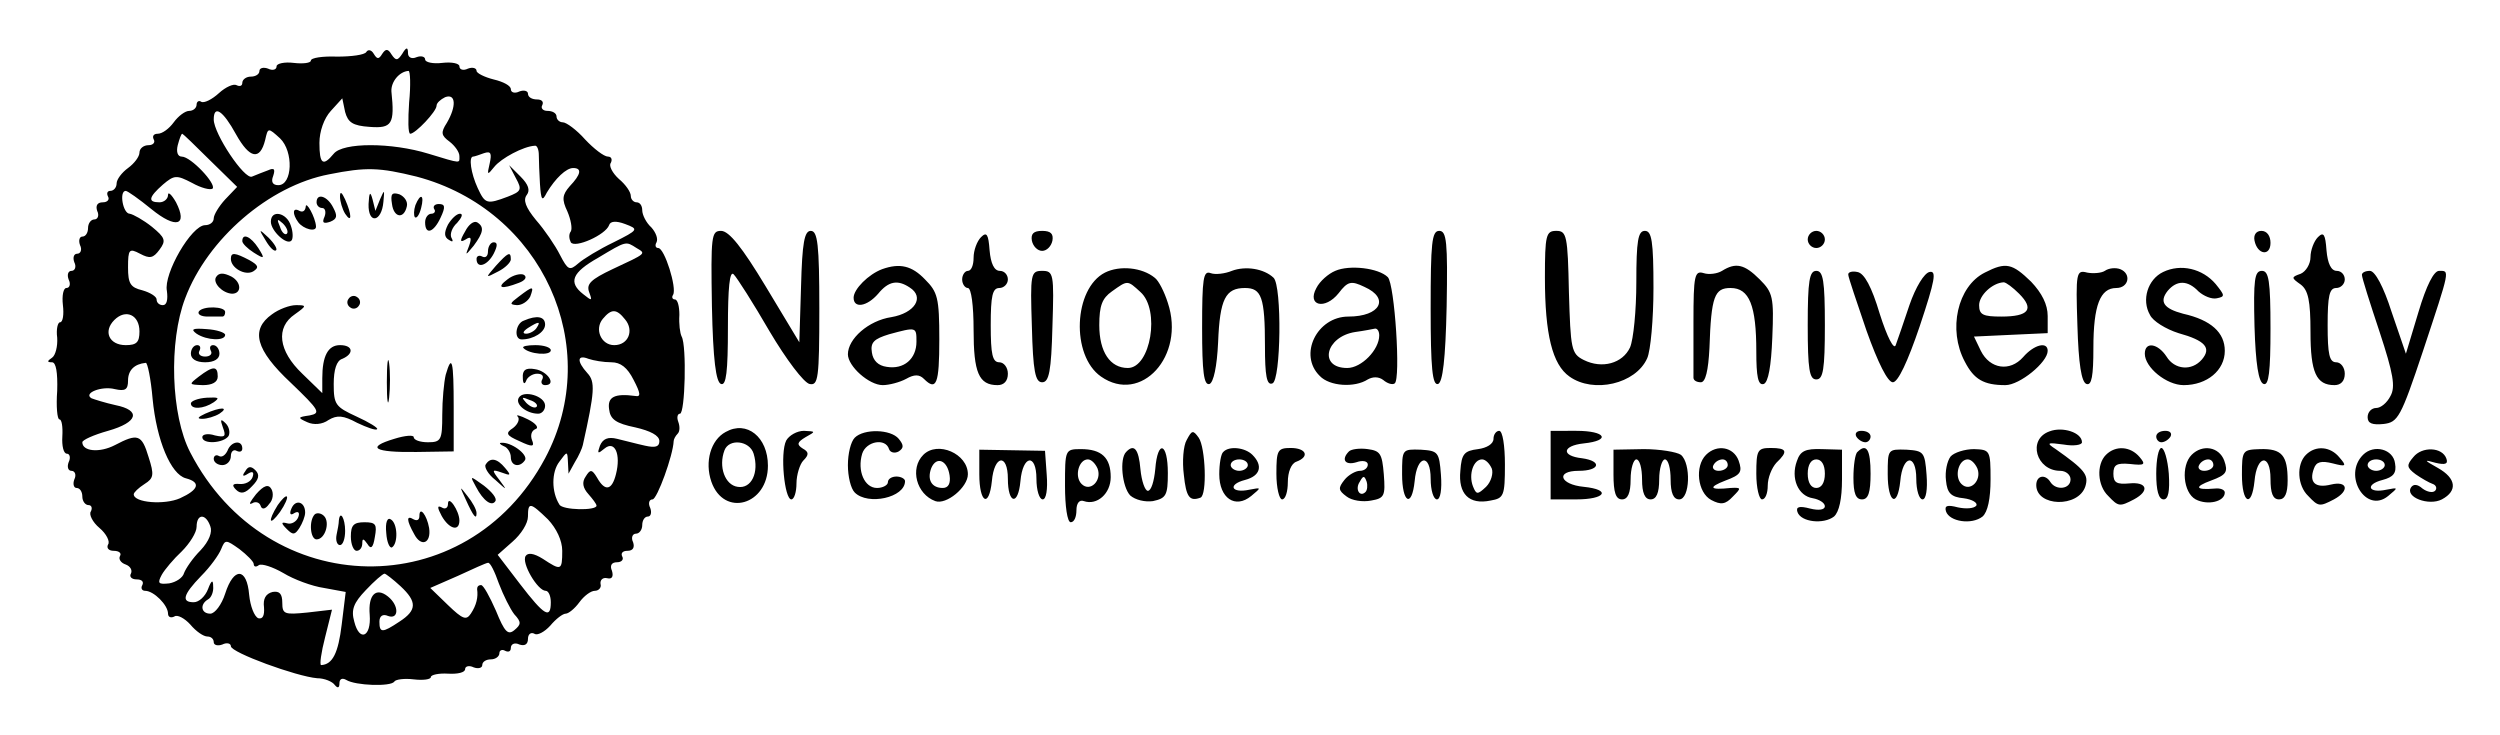 <svg xmlns="http://www.w3.org/2000/svg" role="img" viewBox="-6.41 -7.41 437.58 128.58"><title>National University of Computer and Emerging Sciences Pakistan (member) logo</title><path d="M57.7 1.7c-.3.5-2.6.8-5.1.8-2.5-.1-4.6.2-4.6.7 0 .4-1.3.6-3 .4-1.6-.2-3 .1-3 .6 0 .6-.7.8-1.5.4-.8-.3-1.5-.1-1.5.4 0 .6-.7 1-1.5 1S36 6.5 36 7.1c0 .5-.4.7-1 .4-.5-.3-1.9.3-3.1 1.4-1.2 1.1-2.6 1.8-3.1 1.5-.4-.3-.8 0-.8.5 0 .6-.6 1.1-1.3 1.1-.7 0-1.9.9-2.7 2-.8 1.1-2 2-2.8 2-.7 0-1 .4-.7 1 .3.5-.1 1-.9 1-.9 0-1.6.6-1.6 1.3 0 .7-.9 1.9-2 2.7-1.1.8-2 2-2 2.7 0 .7-.5 1.3-1.1 1.3-.5 0-.7.4-.4 1 .3.5-.1 1-.9 1-1 0-1.3.6-1 1.5.4.8.1 1.5-.5 1.5S9 31.7 9 32.5 8.6 34 8 34c-.5 0-.7.7-.4 1.5.4.8.1 1.5-.5 1.5s-.8.7-.5 1.5c.4.8.1 1.5-.5 1.5s-.8.7-.5 1.5c.4.8.2 1.5-.4 1.5-.5 0-.8 1.3-.6 3 .2 1.6 0 3-.5 3-.4 0-.7 1.2-.5 2.7.1 1.5-.3 3.1-.9 3.5-.9.6-.9.8 0 .8.7 0 1 1.8.9 5-.2 2.7 0 5 .4 5s.6 1.3.5 3c-.1 1.6.2 3 .8 3 .5 0 .7.7.3 1.5-.3.8-.1 1.5.5 1.5s.9.7.5 1.5c-.3.8-.1 1.5.4 1.5.6 0 1 .7 1 1.5S8.5 81 9.1 81c.5 0 .7.5.4 1.1-.4.5.3 1.9 1.5 2.9s1.9 2.4 1.5 2.9c-.3.6.1 1.1 1 1.1s1.4.4 1.1.9c-.3.5.1 1.2 1 1.5.8.3 1.2 1 .9 1.6-.3.5.1 1 1 1s1.3.4 1 1c-.3.5-.1 1 .5 1 1.5 0 4 2.5 4 4 0 .6.5.8 1.1.5.5-.4 1.8.3 2.8 1.4 1 1.2 2.3 2.1 3 2.1.6 0 1.1.4 1.1 1 0 .5.7.7 1.5.4.8-.4 1.5-.2 1.5.3 0 1.1 11.5 5.3 15.1 5.6 1.3 0 2.7.6 3.1 1.2.5.6.8.5.8-.3s.5-1 1.2-.6c1.6 1 7.8 1.2 8.4.3.2-.4 1.8-.6 3.4-.4 1.7.2 3 0 3-.4s1.4-.7 3-.6c1.7.1 3-.2 3-.8 0-.5.7-.7 1.5-.3.8.3 1.5.1 1.5-.4 0-.6.7-1 1.5-1s1.5-.5 1.5-1.1c0-.5.5-.7 1-.4.6.3 1 .1 1-.5 0-.7.7-1 1.5-.6.9.3 1.5 0 1.5-1 0-.8.5-1.2 1.1-.9.5.4 1.8-.3 2.8-1.4 1-1.2 2.2-2.1 2.7-2.1s1.6-.9 2.4-2c.8-1.1 2-2 2.7-2 .7 0 1.2-.6 1-1.2-.1-.7.4-1.2 1.2-1 .8.2 1.1-.3.8-1.3-.4-.9-.1-1.5.9-1.5.8 0 1.2-.5.9-1-.3-.6.1-1 .9-1 1 0 1.3-.6 1-1.5-.4-.8-.1-1.5.5-1.5s1.1-.7 1.1-1.5.4-1.5 1-1.5c.5 0 .7-.7.4-1.5-.4-.8-.2-1.5.4-1.5.8 0 3.6-7.7 3.7-10.2 0-.3.3-.9.7-1.3.4-.4.4-1.3.1-2.1-.3-.8-.1-1.4.3-1.4.9 0 1.2-11.9.3-13.5-.3-.6-.5-2.2-.4-3.8 0-1.5-.3-2.7-.8-2.7-.4 0-.6-.4-.3-.8.7-1.2-1.5-8.2-2.6-8.2-.5 0-.6-.5-.3-1 .3-.6-.1-1.7-.9-2.6-.9-.8-1.6-2.2-1.6-3 0-.8-.4-1.4-1-1.4-.5 0-1-.5-1-1.1 0-.7-.9-2-2.1-3-1.1-1-1.8-2.3-1.4-2.8.3-.6.1-1.1-.5-1.1-.7 0-2.5-1.4-4-3-1.5-1.7-3.3-3-3.9-3-.6 0-1.1-.5-1.1-1 0-.6-.7-1-1.6-1-.8 0-1.2-.5-.9-1 .3-.6-.1-1-.9-1-.9 0-1.6-.4-1.6-1 0-.5-.7-.7-1.5-.4-.8.4-1.5.2-1.5-.4 0-.6-1.3-1.3-3-1.7-1.6-.4-3-1.1-3-1.5 0-.5-.7-.7-1.5-.4-.8.4-1.5.2-1.5-.4 0-.5-1.3-.8-3-.6-1.6.2-3-.1-3-.6s-.7-.7-1.5-.4c-.9.4-1.5 0-1.5-.7 0-1.1-.3-1.1-1 .1-.8 1.2-1.1 1.3-1.9.1-.6-1-1-1-1.6-.1-.6 1-.9 1-1.5 0-.4-.7-1-.8-1.3-.3zm7.5 8.8c-.2 3-.2 5.5.2 5.5.9 0 4.6-3.9 4.6-4.9 0-.5.7-1.1 1.5-1.5 1.9-.7 2 1.6.3 4.5-1.1 1.7-1 2.2.5 3.3.9.7 1.7 1.8 1.7 2.5 0 1.3.5 1.4-5.4-.4-6.5-2-15-2-16.6 0-1.9 2.3-2.5 1.8-2.5-1.9 0-2 .8-4.3 2-5.6l2-2.2.5 2.4c.5 1.8 1.3 2.4 4.3 2.6 3.9.3 4.4-.5 3.8-6.2-.1-1.7 1.4-3.5 3-3.6.3 0 .4 2.5.1 5.5zm-30.3 5.6c2.4 4.3 4.2 4.6 5.1 1 .5-2.2.5-2.2 2.6-.3 2.4 2.3 2.2 8.2-.3 8.2-1 0-1.3-.6-.9-1.6.4-1.2.2-1.5-.9-1-.8.3-2.1.8-2.8 1.1-1.3.6-6.7-7.5-6.7-10 0-2.6 1.6-1.6 3.9 2.6zm-4.5 4.6l4.7 4.6-2.1 2.2c-1.1 1.2-2 2.7-2 3.3 0 .7-.7 1.2-1.5 1.2-2.4 0-7.3 8.5-6.7 11.5.2 1.5 0 2.5-.7 2.5-.6 0-1.1-.4-1.1-1 0-.5-1.1-1.2-2.5-1.6-2.1-.5-2.5-1.2-2.5-4 0-3.2.2-3.4 2.1-2.4 1.7.9 2.3.8 3.4-.7 1.2-1.6 1-2.1-1.3-4-1.5-1.2-3.3-2.2-3.9-2.3-1.2 0-1.9-4-.7-4 .3 0 2.3 1.4 4.5 3.2 4.3 3.5 6.4 2.9 4.3-1.2-.8-1.4-1.4-1.9-1.4-1.3 0 .7-.7 1.3-1.5 1.3-2.1 0-1.9-.9.6-3.1 2-1.7 2.4-1.7 5.1-.3 1.6.9 3.2 1.3 3.6 1 .7-.8-3.8-5.6-5.4-5.6-.7 0-1-.8-.7-2 .3-1.1.6-2 .8-2 .1 0 2.3 2.1 4.9 4.7zm57.5-1c0 1 .1 3.3.2 5.1.2 2.9.4 3.1 1.2 1.5 1.5-2.5 3.4-4.3 4.6-4.3 1.6 0 1.4 1.1-.6 3.2-1.3 1.5-1.4 2.3-.4 4.4.6 1.4.9 3 .6 3.5-.4.5-.3 1.3 0 1.9.7 1.1 6.1-1.3 6.7-3 .2-.7 1.2-.8 2.8-.2 2.4.9 2.4 1-2 3.2-2.5 1.2-5.3 2.9-6.2 3.7-1.5 1.3-1.8 1.2-3.2-1.5-.8-1.6-2.7-4.4-4.2-6.1-1.8-2.2-2.3-3.5-1.6-4.4.6-.8.3-1.8-1.1-3.2l-2-2 1.2 2.3c1.1 2 .9 2.3-1.4 3.2-3.7 1.4-4 1.3-5.3-1.5-1.2-2.6-1.6-5.5-.8-5.5.2 0 1.1-.3 1.9-.6 1.2-.4 1.4 0 1 1.8-.5 2.1-.4 2.1.8.6 1.2-1.5 5.1-3.6 7.1-3.7.4-.1.7.7.7 1.6zm-21.4 3.8c22 5.8 32.9 29.8 22.5 49.3-13.7 25.7-48.6 25.1-62.1-1-3.4-6.5-3.8-19.4-.9-27 3.9-10.4 14.7-19.7 25.2-21.7 6.5-1.3 8.8-1.2 15.3.4zM105 36c1.7 1 1.8.9-4.2 3.7-3.8 1.8-4.6 2.6-4.1 4 .6 1.6.5 1.6-1 .4-2.7-2.1-2-3.8 2.6-6.4 5-3 4.8-2.9 6.7-1.7zM18 50.6c0 1.9-.5 2.4-2.4 2.4-2.9 0-4-2.4-2-4.4 2-2 4.4-.9 4.4 2zm85-2.1c1.6 1.9.6 4.5-1.9 4.5-2.3 0-3.5-2.8-2-4.6 1.5-1.8 2.4-1.8 3.9.1zm-2.4 7.5c1.6 0 2.8.9 3.9 3.1 1.2 2.3 1.3 3 .3 2.8-3.7-.5-4.9.2-4.6 2.3.2 1.8 1.2 2.5 4.6 3.2 2.6.6 4.2 1.4 4.2 2.4s-.7 1.2-2.5.8c-1.4-.3-3.6-.9-4.9-1.2-1.6-.4-2.5 0-3 1.2-.5 1.4-.4 1.5.8.5 1.8-1.5 2.9 1 2 4.5-.7 2.8-1.9 3.1-3.3.6-.9-1.5-1.2-1.5-2-.2-.7 1-.5 2 .5 3.1.7.8 1.4 1.7 1.4 2 0 .9-6 .8-6.5-.2-1.4-2.2-1.4-5.7 0-7.5 1.4-1.9 1.4-1.9 1.5.1l.1 2 1.1-2c.7-1.1 1.3-2.5 1.4-3 2.1-9.4 2.2-11.1.8-12.6-1.9-2.1-1.8-3.3.2-2.5.9.3 2.6.6 4 .6zm-80.3 6.4c.7 7.3 3.2 13.2 5.8 13.9 2.7.7 2.3 2-1 3.5-2.7 1.2-8.1.8-8.1-.7 0-.3.8-1.1 1.9-1.8 1.6-1 1.7-1.6.7-4.7-1.2-4-1.9-4.2-5.9-2.1C11 71.9 8 71.6 8 70c0-.4 2-1.3 4.5-2 5.3-1.5 5.8-3.6 1.3-4.5-1.8-.4-3.7-1-4.2-1.2-1.5-.9 1.8-2.2 4.1-1.6 1.8.4 2.3.1 2.3-1.5 0-1.8 1.1-2.9 3.1-3.1.3-.1.9 2.8 1.2 6.3zm69.2 21.1C91 85.1 92 87.2 92 89c0 3.5-.2 3.5-3.4 1.4-1.6-1-2.6-1.1-3-.5-.8 1.2 2.1 6.1 3.5 6.1.5 0 .9.9.9 2 0 3-1.1 2.4-5.4-3.2l-3.9-5.1 2.6-2.3c1.5-1.3 2.7-3.2 2.7-4.4 0-2.6.4-2.5 3.5.5zm-59.1 1.2c.4 1-.2 2.6-1.7 4.2-1.4 1.4-2.6 3.2-2.9 4-.2.8-1.4 1.6-2.6 1.8-1.9.2-2.1 0-1.3-1.5.5-.9 2.1-2.8 3.5-4.1 1.4-1.4 2.6-3.3 2.6-4.3 0-2.3 1.6-2.4 2.4-.1zm7.6 6.6c0 .5.4.6.9.2.5-.3 2.4.3 4.3 1.4 1.8 1.1 5 2.3 7.1 2.6l3.8.7-.7 5.7c-.6 5-1.6 7-3.6 7.1-.3 0 0-2.2.7-4.9l1.2-4.8-4.3.5c-4 .4-4.4.3-4.4-1.7 0-1.6-.5-2.1-1.7-1.9-1.2.3-1.7 1.2-1.5 2.7.1 1.4-.2 2.1-1 1.9-.7-.3-1.4-2.1-1.6-4.1-.4-4.8-2.7-4.9-4.2-.2-.6 1.9-1.8 3.5-2.6 3.5-1.6 0-1.9-1.6-.4-2.5.6-.3 1-1.4.9-2.3 0-1.2-.3-1.1-.9.5-.5 1.3-1.6 2.3-2.5 2.3-2.2 0-1.9-1.3 1.3-4.6 1.6-1.6 3.1-3.7 3.5-4.7.7-1.7.8-1.7 3.2 0 1.3 1 2.5 2.2 2.5 2.6zm42.9 3.4c.8 2.1 2 4.5 2.7 5.4 1.3 1.4 1.2 1.8 0 2.8-1.1.9-1.7.3-3.2-3.4-1.1-2.5-2.2-4.5-2.6-4.5-.5 0-.7.3-.7.7.2 1.4-.1 2.8-1.1 4.3-.8 1.2-1.4 1-4-1.5l-3.1-3 4.8-2.1c2.6-1.2 5-2.3 5.3-2.3.4-.1 1.2 1.6 1.9 3.6zm-17.2.5c2.9 2.7 2.9 4.2-.2 6.2-3 2-3.5 2-3.5 0 0-1 .6-1.4 1.5-1 1.9.7 2-1.8 0-3.4-2.1-1.7-3.5-.3-3.2 3.2.3 3.9-1.8 4.8-2.7 1.2-.6-2.1-.1-3.3 2-5.5 1.5-1.6 3-2.9 3.3-2.9.2 0 1.5 1 2.8 2.2z"/><path d="M53.1 27c0 .8.4 2.2.9 3 1.2 1.8 1.2.2 0-2.5-.6-1.3-.9-1.5-.9-.5zm5 1.3c-.1 3.6 2.3 3.2 2.6-.4.2-2.2.2-2.2-.6-.4l-.8 2-.5-2c-.4-1.5-.6-1.3-.7.8zm4.1 0c.3 2.4 2.1 2.7 2.6.4.2-.8-.4-1.7-1.3-2.1-1.3-.4-1.6-.1-1.3 1.7zM49 28c0 .5.4 1 1 1 .5 0 .7.7.4 1.5-.5 1.1-.2 1.3 1 .9 1.2-.5 1.3-1 .5-2.5-1-2-2.9-2.6-2.9-.9zm17.3.5c-.3.9-.3 1.8-.1 2.1.3.3.8-.4 1.1-1.6.6-2.3-.1-2.7-1-.5zm-19.2.3c-.1.7-.5 1-1.1.7-1.2-.7-1.3.5-.2 2 .9 1.2 3.2 1.8 3.1.7-.1-1.6-1.8-4.6-1.8-3.4zm22.5.4c.3.4 0 .8-.5.8-.6 0-1.1.7-1.1 1.5 0 2.3 1.5 1.8 2.7-.8.9-1.9.8-2.4-.3-2.4-.7 0-1.1.4-.8.9zM41 31.4c0 1.6 2.8 4.2 3.6 3.3.3-.3.3-1.5-.1-2.6-.7-2.3-3.5-2.9-3.5-.7zm2.8 2.1c-.3.3-.9-.2-1.2-1.2-.6-1.4-.5-1.5.5-.6.7.7 1 1.5.7 1.8zM72 31.9c-.7 1.4-.7 2.2.2 2.7.6.4.8.3.4-.4-.3-.6.1-1.8 1-2.6.8-.9 1.1-1.6.5-1.6-.6 0-1.5.9-2.1 1.9zm3 1.2c-1 1.7-.9 2 .1 1.4.9-.6 1.1-.3.6 1.1-.7 1.8-.7 1.8.8 0 1.7-2.3 1.9-3.3.6-4.1-.6-.3-1.5.4-2.1 1.6zm-34.9 1.6c.7 1.2 1.5 2 1.8 1.7.3-.2-.3-1.2-1.3-2.2-1.7-1.6-1.8-1.6-.5.5zm-4.1.1c0 .4.9 1.3 2 2 1.9 1.2 2 1.1.8-.8-1.3-2-2.8-2.7-2.8-1.2zm43 1.8c0 .8-.4 1.2-1 .9-.5-.3-1-.1-1 .4 0 1.8 1.9 1.2 3-.9.7-1.4.7-2 0-2-.5 0-1 .7-1 1.6zm-45 1.3c0 1.6 2.5 3 3.9 2.2 1.1-.7.9-1.1-.7-2-2.5-1.3-3.2-1.4-3.2-.2zm46.4 1.2c-1.9 2.2-1.9 2.2.4 1C82 39.5 83 38.5 83 38c0-1.5-.5-1.2-2.6 1.1zm-49 2c-.6 1 1.1 2.8 2.8 2.9 1.7 0 1.7-2-.1-3-1.4-.7-2.2-.7-2.7.1zm51 .4c-2 1.5-1.1 1.8 2 .6 1.1-.4 1.5-1 .9-1.4-.5-.3-1.9 0-2.9.8zm2 3c-1.6 1.2-1.7 1.4-.3 1.5.9 0 1.9-.7 2.3-1.5.7-1.9.5-1.9-2 0zm-29.8.4c-.4.5-.2 1.2.3 1.5.5.4 1.2.2 1.5-.3.4-.5.2-1.2-.3-1.5-.5-.4-1.2-.2-1.5.3zm-26.2 2.2c-.3.5.4.9 1.5.9h2.6c.3 0 .5-.3.5-.8 0-1-3.9-1.1-4.6-.1zm12.8.5c-3.8 2.7-2.9 6.2 3.3 12 5 4.8 5.3 5.3 3.3 5.7-2.1.3-2.2.4-.4 1.2 1.1.5 2.6.4 3.7-.4 1.5-.9 2.6-.8 5 .5 1.7.8 3.3 1.4 3.5 1.1.2-.2-1.4-1.2-3.6-2.2-3.7-1.7-4-2.1-4-5.7 0-2.5.5-4.1 1.5-4.4 2.1-.9 1.9-2.4-.4-2.4-2.1 0-3.1 1.9-3.1 5.8v2.6L46.5 58c-4.2-4-4.7-8.1-1.3-10.4 2.1-1.5 2.1-1.6.2-1.6-1.1 0-3 .7-4.2 1.6zm44.1 1.1c-1.5.5-1.8 3.3-.4 3.3 2.1 0 4.1-1.3 4.1-2.6 0-1.4-1.4-1.7-3.7-.7zm2.2 1.3c-.3.5-1.2 1-1.8 1-.7 0-.6-.4.3-1 1.9-1.2 2.3-1.2 1.5 0zM28 51c1.8 1.2 5 1.3 5 .2 0-.4-1.5-.9-3.2-1-2.5-.2-2.9 0-1.8.8zm-1 3.5c0 .9.9 1.5 2.5 1.5s2.5-.6 2.5-1.5c0-.8-.5-1.5-1.1-1.5-.5 0-.7.4-.4 1 .3.5-.1 1-1 1s-1.3-.5-1-1c.3-.6.1-1-.4-1-.6 0-1.1.7-1.1 1.5zm58.2-1c1 1.1 4.8 1.4 4.8.4 0-.5-1.2-.9-2.7-.9-1.4 0-2.4.2-2.1.5zm-23.9 6c0 3.3.2 4.5.4 2.7.2-1.8.2-4.5 0-6s-.4 0-.4 3.3zm10.3-1.3c-.3 1.3-.6 4.4-.6 7 0 4.4-.2 4.8-2.5 4.8-1.4 0-2.5-.4-2.5-.9 0-.4-1.5-.3-3.4.3-5 1.5-3.6 2.4 3.9 2.3l6.5-.1v-7.8c0-8.1-.3-9.4-1.4-5.6zm-43.2.3c-1.8 1.4-1.8 1.4.7 1.5 1.6 0 2.6-.5 2.6-1.5 0-1.9-.8-1.9-3.3 0zm56.7.2c0 1 .3 1.3.6.5.2-.6 1.1-1.2 1.9-1.2.9 0 1.2.4.9 1-.3.5-.1 1 .5 1 2.1 0 .4-2.5-1.8-2.8-1.6-.3-2.2.2-2.1 1.5zm-.7 3.5c-.7 1.1 1.3 2.8 3.4 2.8.6 0 1.2-.6 1.2-1.4 0-1.7-3.8-2.8-4.6-1.4zm3.1 1.6c-.3.3-1.1 0-1.8-.7-.9-1-.8-1.1.6-.5 1 .3 1.5.9 1.2 1.2zM27 63.2c0 1.1 2.2 1 4-.2 1.1-.8.9-.9-1.2-.8-1.6.1-2.8.6-2.8 1zm2.5 1.8c-1.3.6-1.5.9-.5.9.8 0 2.2-.4 3-.9 1.8-1.2.2-1.2-2.5 0zm54.7.5c.4.4.1 1.3-.8 2-1.4.9-1.2 1.3 1.1 2.3 2.3 1.1 2.7 1 2.2-.2-.3-.8-.1-1.6.6-1.9.7-.2.1-1-1.3-1.7-1.4-.7-2.2-.9-1.8-.5zm-51.6 1.9c.6 1.6.4 1.8-1.4 1.4-1.2-.4-2.2-.2-2.2.3 0 1.3 3.7 1.1 4.6-.2.3-.6.1-1.6-.5-2.2-.9-.9-1-.7-.5.7zm.8 4.1c-.4.8-1 1.2-1.5.9-.5-.3-.9 0-.9.5 0 .6.7 1.1 1.5 1.1s1.5-.7 1.5-1.6c0-.8.5-1.2 1-.9.6.3 1 .1 1-.4 0-1.6-2-1.3-2.6.4zm48.4-.8c.6.2 1.2 1.1 1.2 1.9 0 1.6 1.6 1.9 2.5.5.5-1-2.5-3.2-4.2-3-.4 0-.2.3.5.6zm-3.2 3.2c-.3.4.4 1.7 1.7 2.7 2.1 1.9 2.1 1.9.7 0-1.4-1.8-1.3-1.9.4-1.3 1.6.6 1.7.5.6-.8-1.4-1.7-2.6-1.9-3.4-.6zm-42.1 1.2c-.6.8-.4 1 .5.4.8-.5 1.1-.3.8.6-.3.8-1.3 1.3-2.3 1.2-1.2-.1-1.4.2-.6 1 .8.8 1.6.7 2.8-.6 1.2-1.2 1.4-2 .6-2.8-.8-.8-1.3-.7-1.8.2zm40.4 2.7c1.3 2.5 2.8 3.5 3.4 2.5.3-.5-.6-1.6-2-2.7-2.5-1.8-2.5-1.8-1.4.2zm-38.5 1.3c-1 1.3-1.4 1.9-.7 1.6.6-.4 1.3-.2 1.5.4.2.7.8.7 1.5-.3.7-.7.8-1.9.4-2.6-.5-.9-1.3-.7-2.7.9zm36.7.9c1.4 3.1 1.9 3.6 1.9 2.4 0-.6-.7-1.9-1.6-3-1.4-1.8-1.4-1.8-.3.6zm-32.9 1c-1.8 2.9-1.5 3.8.4 1.2.9-1.3 1.4-2.5 1.2-2.7-.2-.2-.9.5-1.6 1.5zm2.4.6c-.4.9-.2 1.3.5.8.7-.4 1-.1.7.7-.3.8-1.2 1.3-1.9 1.1-1.1-.3-1.2-.1-.1 1 1.1 1.1 1.4 1 2.2-.2.5-.8 1-2 1-2.7 0-1.9-1.7-2.4-2.4-.7zm27.4-.8c0 .7-.5 1-1.1.6-.8-.4-.8 0 0 1.5 1.3 2.3 3.1 2.8 3.1.8 0-1.7-2-4.6-2-2.9zm-23.3 1.8c-1.1 1.1-.8 4.4.3 4.4 1.5 0 2.4-3 1.3-4.1-.5-.5-1.2-.6-1.6-.3zm18.3.3c0 .7-.4.9-1 .6-1.3-.8-1.3.1.1 2.6 1.2 2.3 3 1.6 2.6-1.1-.4-2.3-1.7-3.9-1.7-2.1zm-14.1.8c0 .5-.2 1.6-.4 2.5-.2 1 .1 1.8.6 1.8s.9-1.1.9-2.5c0-2.2-.9-3.7-1.1-1.8zm8.3 2.2c.1 1.6.6 2.7 1 2.5 1.1-.7 1-4.2-.2-4.9-.6-.4-1 .5-.8 2.4zm-6.2.6c0 1.4.5 2.5 1 2.5.6 0 1-.6 1-1.3 0-.9.2-.9.9.1.6 1 1 .7 1.3-1.2.4-2.2.2-2.6-1.8-2.6-1.9 0-2.4.5-2.4 2.5zm63.2-40.3c.2 9.4.7 13.3 1.6 13.6.9.3 1.2-2.1 1.2-9.9 0-6.9.3-10 1-9.3.6.6 3.4 5 6.3 10 2.9 4.9 6 9 7 9.2 1.5.3 1.7-.9 1.7-13.2 0-11.3-.3-13.6-1.5-13.6-1.1 0-1.5 2-1.7 9.7l-.3 9.8-5.9-9.8c-4.1-6.8-6.4-9.7-7.8-9.7-1.7 0-1.8.8-1.6 13.2zm47.1-12.1c-.7.7-1.3 2.3-1.3 3.6 0 1.3-.4 2.3-1 2.3-.5 0-1 .7-1 1.5s.5 1.5 1 1.5c.6 0 1 3.1 1 7.3 0 7.5.9 9.7 4.2 9.7 1.1 0 1.8-.7 1.8-2 0-1.1-.7-2-1.5-2-1.2 0-1.5-1.4-1.5-6.5s.3-6.5 1.5-6.5c.8 0 1.5-.7 1.5-1.5s-.6-1.5-1.4-1.5c-1 0-1.6-1.3-1.8-3.6-.2-2.8-.5-3.3-1.5-2.3zm8.9.6c.2 1 1 1.8 1.8 1.8s1.6-.8 1.8-1.8c.2-1.2-.3-1.7-1.8-1.7s-2 .5-1.8 1.7zM244 46.6c0 10.4.3 13.5 1.3 13.2.8-.3 1.3-4.2 1.5-13.6.2-11.3 0-13.2-1.3-13.2s-1.5 2.1-1.5 13.6zm20-5.4c0 9.9 1.3 15.2 4.3 17.3 4.2 3 11.6 1.3 13.6-3.2.6-1.3 1.1-6.9 1.1-12.3 0-8.2-.3-10-1.5-10s-1.5 1.7-1.5 9c0 4.9-.5 10-1.1 11.4-1.3 2.8-4.9 3.8-8.1 2.2-2.2-1.1-2.3-1.9-2.6-11.9-.2-9.9-.4-10.7-2.2-10.7-1.8 0-2 .7-2 8.2zm46-6.7c0 .8.7 1.5 1.5 1.5s1.5-.7 1.5-1.5-.7-1.5-1.5-1.5-1.5.7-1.5 1.5zm78.2.2c.5 2.5 2.8 2.8 2.8.4 0-1.2-.6-2.1-1.6-2.1-.9 0-1.4.7-1.2 1.7zm11.1-.6c-.7.7-1.3 2.3-1.3 3.5 0 1.2-.8 2.5-1.7 2.9-1.7.6-1.7.7 0 1.9 1.3 1 1.7 2.8 1.7 8.3 0 7.1 1 9.3 4.2 9.3 1.1 0 1.8-.7 1.8-2 0-1.1-.7-2-1.5-2-1.2 0-1.5-1.4-1.5-6.5s.3-6.5 1.5-6.5c.8 0 1.5-.7 1.5-1.5s-.6-1.5-1.4-1.5c-1 0-1.6-1.3-1.8-3.6-.2-2.8-.5-3.3-1.5-2.3zM148 39.7c-2.4.9-5 3.5-5 5 0 1.9 2.3 1.6 4.3-.7 1.8-2.2 3.4-2.5 5.5-1.1 2.7 1.7.9 4.5-3.2 5.2-4 .6-7.6 3.8-7.6 6.5 0 2.1 3.7 5.4 6.1 5.4 1.1 0 3-.5 4.1-1.1 1.4-.8 2.3-.8 3.1 0 2.2 2.2 2.7.9 2.7-6.9 0-7.3-.3-8.3-2.5-10.5-2.3-2.4-4.4-2.9-7.5-1.8zm6 12.7c0 3-2.2 4.9-5.2 4.4-1.5-.2-2.4-1.1-2.6-2.5-.3-1.8.4-2.4 3-3.2 4.8-1.3 4.8-1.3 4.8 1.3zm33-12.1c-5.5 2.8-6 14.5-.7 18.2 7 4.9 14.8-3.6 11.7-12.9-.6-1.9-1.6-3.9-2.3-4.4-2.2-1.8-6.1-2.2-8.7-.9zm6.2 3.4C196.7 46.8 195 57 191 57c-3.1 0-5-2.8-5-7.5 0-3.4.5-4.7 2.2-5.9 2.8-2 2.7-2 5 .1zm16-3.7c-1.2.5-2.9.7-3.7.4-1.3-.5-1.5.9-1.5 9.6 0 7.7.3 10.1 1.3 9.8.7-.3 1.3-3 1.5-7.3.3-7.6 1.3-9.5 4.7-9.5 2.9 0 3.5 1.6 3.5 10.2 0 5.1.3 6.9 1.3 6.5 1.5-.5 1.7-17.1.2-18.5-1.7-1.6-4.9-2.1-7.3-1.2zm18.1 0c-1.2.5-2.7 1.8-3.3 3-1.7 3.1 1.5 3.9 3.9.9 1.6-2.1 2.2-2.2 4.5-1.1 4.5 2 2.8 5.2-2.8 5.2-5.5 0-8.8 6.7-5 10.4 1.7 1.8 6.1 2.1 8.4.6.9-.5 1.9-.5 2.7.1.7.6 1.6.9 2 .6 1.1-.7 0-17.4-1.2-18.6-1.6-1.6-6.7-2.2-9.2-1.1zm7.7 11.3c0 2.5-3.1 5.7-5.6 5.7-5.1 0-3.8-5.5 1.4-6.3 1.5-.2 3-.5 3.5-.6.4 0 .7.5.7 1.2zM295 40c-.8.5-2.3.7-3.2.4-1.6-.5-1.8.4-1.8 8.5v9.8c0 .5.6.8 1.3.8.8 0 1.3-2 1.5-6 .3-9.1.9-10.5 3.7-10.5 3.3 0 4.5 3.1 4.5 11.1 0 4.4.3 6 1.3 5.7.8-.3 1.3-3.1 1.5-8.1.3-7.1.1-7.9-2.2-10.2-2.7-2.7-4.2-3-6.6-1.5zm46 .3c-4.8 2.4-6.5 10-3.5 15.6 1.6 3.1 3.3 4.1 7.1 4.1 2.5 0 7.4-4 7.4-6 0-1.7-2.4-1.1-4.3 1.1-2.3 2.6-5.8 2.1-7.4-1.1l-1.2-2.5 6.4-.3 6.5-.3v-3c0-2-1-4-2.9-6-3.3-3.2-4.4-3.5-8.1-1.6zm6 3.7c2.7 2.7 1.7 4-3.1 4-3.2 0-3.9-.3-3.9-2s2.3-3.9 4.3-4c.4 0 1.6.9 2.7 2zm15-4c-.6.4-2.1.5-3.1.3-1.9-.5-2 0-1.7 9.2.2 6.8.7 10 1.6 10.3.9.3 1.2-1.4 1.2-6.3 0-7.5 1.2-10.5 4-10.5 2.2 0 2.7-2.5.7-3.3-.8-.3-2-.2-2.7.3zm10.2.2c-2.7 1.3-3.8 4.9-2.3 7.5.5 1.1 2.8 2.5 5 3.2 4.7 1.3 5.8 2.6 4.1 4.6-1.8 2.1-4.8 1.8-6.2-.5-1.5-2.3-3.8-2.7-3.8-.5 0 2.4 3.8 5.5 6.8 5.5 4.1 0 7.2-2.6 7.2-6 0-3.2-2.4-5.4-7.3-6.5-3.4-.9-4.2-2.1-2.7-4 1.6-1.9 3.5-1.9 5.4.1.9.8 2.3 1.4 3.2 1.2 1.5-.3 1.4-.5-.2-2.5-2.3-2.7-6.1-3.6-9.2-2.1zm-198 9.5c.2 7.9.6 9.8 1.8 9.8 1.2 0 1.6-1.9 1.8-9.8.3-9.2.2-9.7-1.8-9.7s-2.1.5-1.8 9.7zm135.8-.2c0 7.8.3 9.5 1.5 9.5s1.5-1.7 1.5-9.5-.3-9.5-1.5-9.5-1.5 1.7-1.5 9.5zm7.1-8.8c0 .4 1.5 4.8 3.2 9.8 2 5.6 3.7 9 4.6 9 .9 0 2.6-3.6 4.7-9.8 2.7-8.1 3-9.8 1.7-9.5-.9.2-2.4 2.6-3.5 5.8-1 3-2.1 6.2-2.4 7-.3.9-1.5-1.4-2.8-5.5-1.4-4.7-2.7-7.1-3.9-7.3-.9-.2-1.7 0-1.6.5zm71.1 9c.2 6.6.7 9.8 1.6 10.1.9.3 1.2-2.1 1.2-9.7 0-8.4-.3-10.1-1.5-10.1-1.3 0-1.5 1.5-1.3 9.7zm18.8-9c0 .5 1.4 4.9 3.1 10 2.4 7.3 2.8 9.6 1.9 11.2-.6 1.2-1.7 2.1-2.5 2.1s-1.5.7-1.5 1.6c0 1.1.8 1.4 2.8 1.2 2.5-.3 3-1.1 6.9-12.8 4.8-14.5 4.7-14 2.8-14-.9 0-2.2 2.5-3.6 7.2l-2.2 7.3-2.5-7.3c-1.4-4.4-2.9-7.2-3.8-7.2-.8 0-1.4.3-1.4.7zM120.6 68.2c-2.6 1.4-3.7 5.2-2.5 8.7 2.2 6.3 9.9 4.1 9.9-2.8 0-5-3.7-8-7.4-5.9zm4.9 3.8c1 3.3-.4 6.2-2.8 5.8-2.2-.3-3.4-3.5-2.3-6.4.8-2.1 4.4-1.7 5.1.6zm226.8-3.9c-3.9 1.4-2.3 6.9 1.9 6.9 1 0 1.8.7 1.8 1.5 0 1.7-2.5 2-3.5.5-.9-1.5-2.5-1.2-2.5.5 0 3.8 7.4 4 8.6.2.6-2-.1-2.9-5.2-6.5-1.7-1.1-1.5-1.2 1.4-.8 1.7.3 3.2.1 3.2-.4 0-1.7-3.4-2.8-5.7-1.9zm-221.1 1.6c-1.1 2.2-.3 10.3.9 10.3.5 0 .9-1.3.9-2.8 0-1.5.6-3.4 1.2-4 1-1 1-1.5-.1-2.1-1.1-.7-1-1.1.5-2 1.8-1 1.8-1-.3-1.1-1.2 0-2.6.8-3.1 1.7zm12-.5c-.7.7-1.2 2.8-1.2 4.8s.5 4.1 1.2 4.8c2.3 2.3 8.8.9 8.8-2 0-.4-.7-.8-1.5-.8s-1.5.4-1.5 1c0 .5-.9 1-1.9 1-2.2 0-3.5-3-2.6-6 .7-2.2 4.1-2.8 4.7-.8.2.6 1 .8 1.7.4.9-.6.9-1.1 0-2.2-1.4-1.7-6.1-1.8-7.7-.2zm58.1.4c-.6 1-.8 3.8-.5 6.1.4 3.9 1 4.7 2.9 4 1.2-.4.9-8.8-.3-10.5-1-1.4-1.2-1.3-2.1.4zm53.7-.2c0 .9-1.2 1.6-2.7 1.8-2.4.3-2.9.8-3.1 3.8-.4 4 1.5 6 5.3 5.2 2.3-.4 2.5-.8 2.5-6.3 0-3.3-.4-5.9-1-5.9-.5 0-1 .6-1 1.4zm-.3 5.2c.3.8-.1 2.3-1 3.2-1.5 1.4-1.7 1.4-2.3-.1-.8-2.1.1-4.7 1.6-4.7.6 0 1.3.7 1.7 1.6zM265 74v6h4.5c5.1 0 6.2-1.7 1.3-2.2-4.2-.4-5-2.8-.9-2.8 3.7 0 4.2-1.7.6-2.2-3.7-.4-3.5-2.2.3-2.6 4.8-.5 3.9-2.2-1.3-2.2H265v6zm53.5-5c.3.5 1 1 1.6 1 .5 0 .9-.5.9-1 0-.6-.7-1-1.6-1-.8 0-1.2.4-.9 1zm52.5 0c0 .5.4 1 .9 1 .6 0 1.3-.5 1.6-1 .3-.6-.1-1-.9-1-.9 0-1.6.4-1.6 1zm-215.8 3.2c-2.4 2.4-1.2 6.9 2.1 8.1 1.9.7 5.7-2.4 5.7-4.7 0-3.6-5.3-5.9-7.8-3.4zm4.6 3.6c.2 1.4-.2 2.2-1.2 2.2-1.9 0-2.8-1.4-2-3.5.9-2.1 2.8-1.4 3.2 1.3zm5.2-.2c0 5 1.7 6 2.2 1.2.4-4.6 2.8-4.9 2.8-.4 0 4.4 1.8 4.8 2.2.4.4-4.6 2.8-4.9 2.8-.4 0 2 .5 3.6 1.1 3.6.6 0 .9-1.7.7-4.3l-.3-4.2-5.7-.1-5.8-.1v4.3zm15 2c0 3.6.4 6.4 1 6.4s1-.9 1-2.1c0-1.2.5-1.9 1.3-1.6 2.3.8 4.7-1.3 4.7-4.2 0-3.4-1.6-4.9-5.2-4.9-2.8 0-2.8.1-2.8 6.4zm5.7-3c.8 2.1-1.3 4.2-2.8 2.7-1.3-1.3-.5-4.3 1.1-4.3.6 0 1.3.7 1.7 1.6zm5-2.9c-1.2 1.2-.7 6.1.7 7.6.9.8 2.6 1.2 4 1 2.3-.5 2.6-1 2.6-4.9 0-5.4-1.8-5.9-2.2-.7-.2 2.1-.7 3.8-1.3 3.8-.5 0-1.1-1.7-1.3-3.8-.3-3.5-1.1-4.5-2.5-3zm17 0c-.4.3-.7 2.1-.7 3.9 0 4.2 2.8 6.1 5.6 3.8 1.8-1.5 1.8-1.5-.3-1.1-3.2.7-3.9-.9-.8-1.7 2.7-.7 3.2-2.5 1.3-4.4-1.3-1.3-4.1-1.6-5.1-.5zM212 74c0 .5-.7 1-1.5 1s-1.5-.5-1.5-1c0-.6.7-1 1.5-1s1.5.4 1.5 1zm5 1.5c0 2.5.5 4.5 1 4.5.6 0 1-1.4 1-3 0-1.8.6-3.3 1.5-3.6 2.4-.9 1.7-2.4-1-2.4-2.3 0-2.5.4-2.5 4.5zm12.7-3.9c-1.4 1.4-.7 2.5 1.3 1.9 1.1-.4 2-.2 2 .4 0 .6-.6 1.1-1.4 1.1-.7 0-2 .7-2.7 1.6-1.1 1.4-1.1 1.8.4 2.9.9.7 2.8 1 4.3.7 2.3-.4 2.5-.8 2.2-4.6-.3-3.6-.6-4.1-2.8-4.4-1.4-.2-2.9 0-3.3.4zm2.9 7.1c-1 1-1.9-.5-1-1.8.6-1.1.8-1.1 1.2 0 .2.7.1 1.5-.2 1.8zm6.4-3.1c0 5 1.7 6 2.2 1.2.4-4.6 2.8-4.9 2.8-.4 0 2 .5 3.6 1.1 3.6.6 0 .9-1.7.7-4.3-.3-4-.5-4.2-3.5-4.4-3.3-.1-3.3-.1-3.3 4.3zm37 0c0 3.2.4 4.4 1.5 4.4 1 0 1.5-1.1 1.5-3.5 0-1.9.5-3.5 1-3.5.6 0 1 1.6 1 3.5 0 2.4.5 3.5 1.5 3.5s1.5-1.1 1.5-3.5c0-1.9.5-3.5 1-3.5.6 0 1 1.6 1 3.5 0 2.4.5 3.5 1.5 3.5 1.9 0 2.1-6.3.3-7.8-.7-.5-3.7-1-6.5-1l-5.3.1v4.3zm16.2-3.4c-2 2-1.5 6.6.9 7.9 1.7.9 2.5.8 3.8-.6 1.5-1.5 1.5-1.6-.4-1.5-3.7.4-4-.1-.9-1.3 2.7-1 3-1.5 2.3-3.5-.9-2.4-3.8-2.9-5.7-1zM296 74c0 .5-.7 1-1.6 1-.8 0-1.2-.5-.9-1 .3-.6 1-1 1.6-1 .5 0 .9.4.9 1zm5 1.5c0 2.5.5 4.5 1 4.5.6 0 1-1.1 1-2.4 0-1.4.7-3.1 1.5-4 2.1-2 1.9-2.6-1-2.6-2.3 0-2.5.4-2.5 4.5zm7.1-2.2c-1.1 3 .2 6.1 2.8 6.5 1.1.2 2.1.8 2.1 1.4 0 .6-1 .8-2.6.4-1.9-.5-2.5-.3-2.2.6.6 1.8 4.6 2.2 6.4.8.9-.8 1.4-3.1 1.4-6.5v-5.2l-3.5-.1c-2.9-.1-3.8.3-4.4 2.1zm4.9 2.2c0 1.6-.6 2.5-1.5 2.5s-1.5-.9-1.5-2.5.6-2.5 1.5-2.5 1.5.9 1.5 2.5zm5.7-3.8c-.4.3-.7 2.4-.7 4.5 0 2.7.4 3.8 1.5 3.8s1.5-1.2 1.5-4.5c0-4.2-.7-5.4-2.3-3.8zm5.3 3.9c0 5 1.7 6 2.2 1.2.4-4.6 2.8-4.9 2.8-.4 0 2 .5 3.6 1.1 3.6.6 0 .9-1.7.7-4.3-.3-4-.5-4.2-3.5-4.4-3.3-.1-3.3-.1-3.3 4.3zm11-3.1c-.6.8-1 2.6-.8 4.2.2 2.2.9 2.9 3.1 3.1 1.5.2 2.5.8 2.2 1.3-.4.5-1.8.6-3.2.3-1.9-.5-2.4-.3-2.1.7.6 1.8 4.5 2.4 6.4.9.9-.8 1.4-3.1 1.4-6.5 0-5.1-.1-5.2-2.9-5.3-1.6 0-3.5.6-4.1 1.3zm4.7 2.1c.8 2.1-1.3 4.2-2.8 2.7-1.3-1.3-.5-4.3 1.1-4.3.6 0 1.3.7 1.7 1.6zm22.5-2.4c-1.7 1.7-1.5 5.4.4 7.2 1.8 1.9 2 1.9 4.5.6 2.8-1.5 2.3-3.1-.8-2.8-2.2.2-2.8-.1-2.8-1.7 0-1.6.6-1.9 2.9-1.7 2.6.3 2.8.1 1.7-1.2-1.6-1.9-4.2-2.1-5.9-.4zm8.8 3.3c0 2.9.4 4.5 1.3 4.5.8 0 1.1-1.4.9-4.5-.2-2.5-.8-4.5-1.3-4.5s-.9 2-.9 4.5zm6.2-3.3c-1.9 1.9-1.5 6.6.7 7.8 2.1 1.1 5.1.4 5.1-1.2 0-.5-.8-.8-1.7-.7-3.5.3-3.7-.3-.7-1.4 2.7-1 3-1.5 2.3-3.5-.9-2.4-3.8-2.9-5.7-1zM381 74c0 .5-.7 1-1.6 1-.8 0-1.2-.5-.9-1 .3-.6 1-1 1.6-1 .5 0 .9.4.9 1zm5 1.7c0 5 1.7 5.9 2.2 1.1.4-4.6 2.8-4.9 2.8-.4 0 2.5.4 3.6 1.5 3.6 1 0 1.5-1 1.5-3.3 0-4.4-1-5.6-4.8-5.5-3.1.1-3.2.2-3.2 4.5zm11.2-3.5c-1.7 1.7-1.5 5.4.4 7.2 1.8 1.9 2 1.9 4.5.6 2.8-1.5 2.4-3.3-.5-2.6-2.8.7-3.9-.4-3-2.8.4-1.2 1.3-1.4 3.3-.9 2.3.6 2.5.5 1.2-1-1.6-2-4.2-2.2-5.9-.5zm10 0c-3.6 3.6.5 10.4 4.4 7.2 1.8-1.5 1.8-1.5-.3-1.1-3.2.7-3.8-.9-.7-1.7 1.9-.5 2.5-1.2 2.2-2.9-.3-2.5-3.7-3.4-5.6-1.5zM411 74c0 .5-.7 1-1.5 1s-1.5-.5-1.5-1c0-.6.7-1 1.5-1s1.5.4 1.5 1zm5-1.4c-1.2 1.4-1.2 1.8.4 3 1 .7 2.4 1.5 3 1.7.6.2.8.8.4 1.2-.4.4-1.4.2-2.2-.4-.9-.8-1.6-.8-2-.2-1.1 1.7 3.1 3.3 5.4 2.1 2.8-1.5 2.5-3.7-.7-5.5-2.5-1.4-2.5-1.5-.4-.9 1.7.4 2.2.2 1.9-.7-.7-2.1-4.3-2.2-5.8-.3z"/></svg>